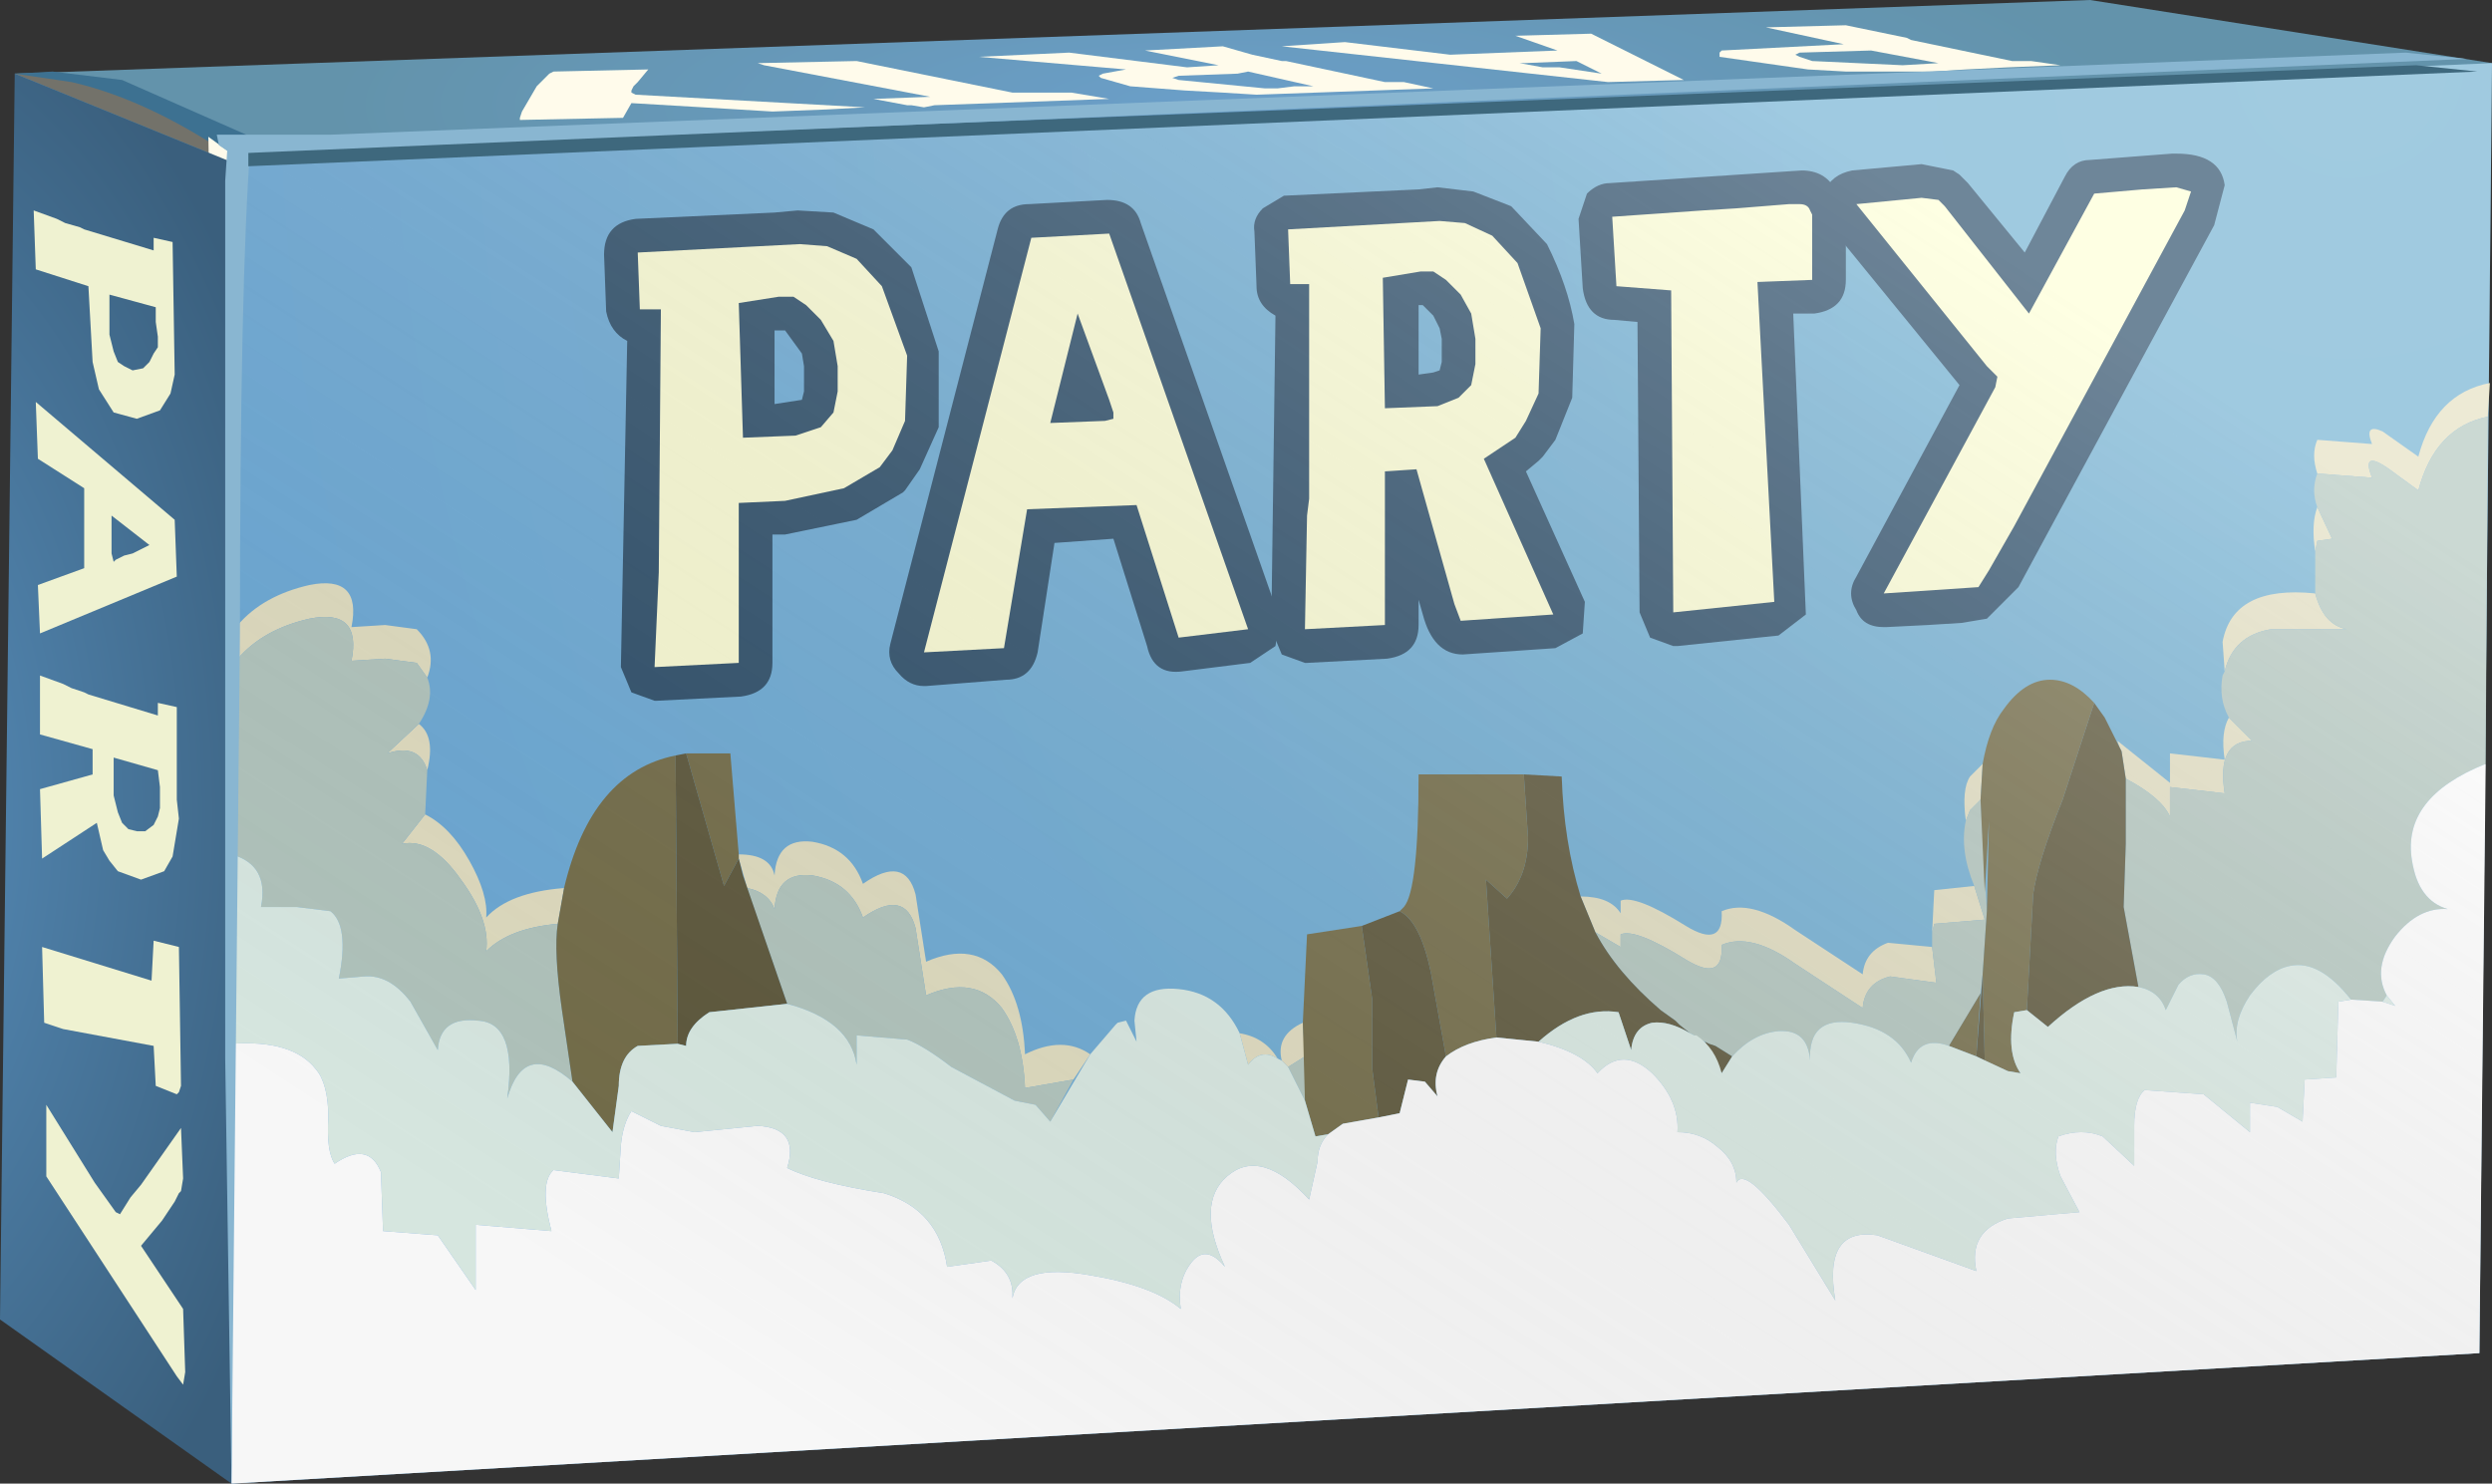 <?xml version="1.0" encoding="UTF-8" standalone="no"?>
<svg xmlns:xlink="http://www.w3.org/1999/xlink" height="35.25px" width="59.2px" xmlns="http://www.w3.org/2000/svg">
  <rect width="100%" height="100%" fill="#333333" stroke="none"/>
  <g transform="matrix(1.0, 0.0, 0.0, 1.0, 0.0, 0.0)">
    <use height="35.25" transform="matrix(1.0, 0.0, 0.0, 1.0, 0.0, 0.0)" width="59.2" xlink:href="#shape0"/>
  </g>
  <defs>
    <g id="shape0" transform="matrix(1.0, 0.0, 0.0, 1.0, 0.0, 0.0)">
      <path d="M56.2 3.75 L2.65 6.55 2.6 6.3 0.35 1.75 49.65 0.0 59.2 1.5 56.2 3.75" fill="url(#gradient0)" fill-rule="evenodd" stroke="none"/>
      <path d="M42.95 1.65 L40.85 1.35 40.85 1.25 40.9 1.2 43.8 1.05 41.95 0.65 43.85 0.6 45.3 0.9 45.4 0.95 47.8 1.45 48.25 1.45 48.95 1.55 47.7 1.6 46.7 1.65 45.9 1.7 43.85 1.7 42.95 1.65 M42.65 1.3 L42.75 1.35 43.05 1.45 45.2 1.55 46.05 1.5 44.45 1.2 42.75 1.25 42.65 1.3" fill="#fffbeb" fill-rule="evenodd" stroke="none"/>
      <path d="M31.95 1.0 L34.45 1.3 37.0 1.2 36.0 0.85 37.8 0.8 40.0 1.9 38.2 1.95 30.45 1.1 31.95 1.0 M36.2 1.5 L36.1 1.5 36.65 1.6 37.05 1.6 38.05 1.75 37.45 1.45 36.2 1.5" fill="#fffbeb" fill-rule="evenodd" stroke="none"/>
      <path d="M26.15 1.85 L26.1 1.8 26.2 1.75 26.75 1.65 23.25 1.35 25.4 1.25 28.2 1.6 28.95 1.55 27.2 1.2 29.05 1.1 29.75 1.3 30.45 1.45 30.55 1.45 32.9 1.95 33.35 1.95 34.05 2.1 29.85 2.25 29.05 2.2 28.15 2.15 26.85 2.05 26.15 1.85 M27.85 1.85 L28.0 1.9 30.05 2.1 30.35 2.1 30.75 2.05 31.2 2.05 29.65 1.7 29.4 1.75 28.0 1.8 27.85 1.85" fill="#fffbeb" fill-rule="evenodd" stroke="none"/>
      <path d="M25.45 2.2 L26.35 2.35 22.2 2.5 21.95 2.55 21.65 2.5 21.55 2.5 20.75 2.35 22.1 2.3 18.15 1.55 18.0 1.5 20.35 1.45 24.05 2.2 25.45 2.2" fill="#fffbeb" fill-rule="evenodd" stroke="none"/>
      <path d="M13.15 1.7 L15.4 1.65 15.15 1.95 15.05 2.05 15.0 2.15 15.0 2.2 15.1 2.25 20.55 2.55 19.65 2.6 18.35 2.65 16.7 2.55 15.0 2.45 14.8 2.8 12.35 2.85 12.35 2.8 12.4 2.65 12.75 2.05 13.05 1.75 13.15 1.7" fill="#fffbeb" fill-rule="evenodd" stroke="none"/>
      <path d="M5.5 3.85 L0.35 1.75 1.3 1.8 3.0 2.1 Q4.05 2.45 5.5 3.65 5.7 3.7 5.5 3.85" fill="#73726a" fill-rule="evenodd" stroke="none"/>
      <path d="M5.8 3.6 L5.4 3.65 Q3.45 2.35 1.7 1.95 L0.35 1.75 1.25 1.7 2.9 1.9 5.85 3.2 5.8 3.6" fill="#3d7191" fill-rule="evenodd" stroke="none"/>
      <path d="M5.5 3.65 L5.55 33.15 5.5 35.25 4.95 3.25 5.5 3.65" fill="#fffbeb" fill-rule="evenodd" stroke="none"/>
      <path d="M7.35 4.95 L10.4 27.0 5.5 35.25 0.0 31.35 0.35 1.75 5.5 3.85 7.35 4.95" fill="url(#gradient1)" fill-rule="evenodd" stroke="none"/>
      <path d="M3.65 5.65 L4.1 5.75 4.15 8.9 4.05 9.35 3.8 9.75 3.25 9.95 2.7 9.8 2.35 9.25 2.2 8.6 2.1 6.8 0.85 6.4 0.8 5.0 1.35 5.2 1.55 5.3 1.9 5.4 2.0 5.45 3.65 5.95 3.65 5.65 M2.7 8.35 L2.8 8.6 2.95 8.7 3.15 8.8 3.4 8.75 3.55 8.6 3.65 8.4 3.75 8.25 3.75 8.0 3.7 7.65 3.7 7.3 2.6 7.0 2.6 7.95 2.7 8.35" fill="#eff2d1" fill-rule="evenodd" stroke="none"/>
      <path d="M4.2 13.7 L0.95 15.05 0.9 13.9 2.0 13.5 2.0 11.6 0.9 10.9 0.85 9.55 4.15 12.35 4.2 13.7 M2.95 13.2 L3.15 13.15 3.55 12.95 2.65 12.25 2.65 13.15 2.7 13.35 2.75 13.3 2.95 13.2" fill="#eff2d1" fill-rule="evenodd" stroke="none"/>
      <path d="M2.7 18.0 L2.7 18.9 2.8 19.3 2.9 19.55 3.05 19.7 3.25 19.75 3.45 19.75 3.65 19.6 3.75 19.4 3.8 19.2 3.8 18.7 3.75 18.3 2.7 18.0 M4.2 16.8 L4.2 18.45 4.2 19.0 4.25 19.45 4.1 20.35 3.9 20.7 3.35 20.9 2.8 20.7 2.6 20.45 2.45 20.2 2.3 19.55 1.0 20.4 0.95 18.75 2.2 18.4 2.2 17.8 0.95 17.45 0.95 16.05 1.5 16.25 1.7 16.35 2.0 16.45 2.1 16.5 3.75 17.0 3.75 16.7 4.2 16.8" fill="#eff2d1" fill-rule="evenodd" stroke="none"/>
      <path d="M4.25 22.5 L4.3 25.8 4.25 25.95 4.2 26.0 3.7 25.8 3.65 24.85 1.5 24.45 1.05 24.3 1.0 22.5 3.6 23.3 3.65 22.35 4.25 22.5" fill="#eff2d1" fill-rule="evenodd" stroke="none"/>
      <path d="M4.3 28.3 L4.25 28.35 4.15 28.55 3.85 29.0 3.35 29.6 4.35 31.1 4.4 32.6 4.35 32.9 4.2 32.7 1.1 27.95 1.1 26.25 2.25 28.1 2.75 28.8 2.85 28.85 3.1 28.45 3.35 28.15 4.3 26.8 4.35 28.0 4.3 28.3" fill="#eff2d1" fill-rule="evenodd" stroke="none"/>
      <path d="M58.9 32.15 L5.5 35.25 5.5 3.85 59.2 1.5 58.9 32.15" fill="url(#gradient2)" fill-rule="evenodd" stroke="none"/>
      <path d="M47.05 19.0 L46.8 19.25 46.7 19.5 Q46.6 18.75 46.8 18.45 L47.1 18.15 47.05 19.0" fill="#e4e0c2" fill-rule="evenodd" stroke="none"/>
      <path d="M47.15 21.85 L45.95 21.95 45.9 22.15 45.95 21.15 46.9 21.05 47.15 21.85" fill="#e4e0c2" fill-rule="evenodd" stroke="none"/>
      <path d="M9.55 20.05 L10.1 19.35 Q10.7 19.65 11.15 20.45 11.6 21.25 11.55 21.8 12.1 21.2 13.4 21.1 L13.25 21.95 Q12.1 22.05 11.55 22.6 11.65 21.85 10.95 20.9 10.25 19.9 9.55 20.05" fill="#e4e0c2" fill-rule="evenodd" stroke="none"/>
      <path d="M42.65 22.1 L44.25 23.15 Q44.3 22.6 44.85 22.4 L45.9 22.5 46.0 23.35 44.9 23.2 Q44.3 23.35 44.25 23.95 L42.65 22.9 Q41.6 22.15 40.9 22.45 40.95 23.35 40.05 22.8 38.85 22.05 38.5 22.2 L38.5 22.5 37.9 22.15 37.55 21.3 Q38.25 21.3 38.5 21.7 L38.5 21.4 Q38.85 21.25 40.05 22.0 40.95 22.55 40.9 21.65 41.6 21.35 42.65 22.1" fill="#e4e0c2" fill-rule="evenodd" stroke="none"/>
      <path d="M30.35 25.15 Q29.95 24.9 29.65 25.3 L29.45 24.55 Q30.05 24.65 30.35 25.15" fill="#e4e0c2" fill-rule="evenodd" stroke="none"/>
      <path d="M17.75 21.1 L17.55 20.4 17.55 20.3 Q18.3 20.3 18.4 20.8 18.45 19.9 19.3 20.0 20.2 20.15 20.5 21.0 21.5 20.3 21.75 21.25 L22.0 22.85 Q23.15 22.35 23.8 23.15 24.3 23.85 24.35 25.05 25.25 24.6 25.9 25.05 L25.5 25.65 24.35 25.85 Q24.3 24.65 23.8 23.95 23.15 23.15 22.0 23.65 L21.75 22.05 Q21.5 21.1 20.5 21.8 20.2 20.95 19.3 20.8 18.45 20.7 18.4 21.6 18.25 21.2 17.75 21.1" fill="#e4e0c2" fill-rule="evenodd" stroke="none"/>
      <path d="M30.6 25.35 L30.45 25.2 Q30.3 24.6 30.95 24.3 L31.0 25.1 30.6 25.35" fill="#e4e0c2" fill-rule="evenodd" stroke="none"/>
      <path d="M56.6 10.25 L57.45 10.85 Q57.85 9.35 59.15 9.1 L59.1 9.9 Q57.85 10.15 57.45 11.65 L56.9 11.25 Q56.05 10.6 56.35 11.35 L55.05 11.25 Q54.9 10.8 55.05 10.45 L56.35 10.55 Q56.15 10.05 56.6 10.25" fill="#e4e0c2" fill-rule="evenodd" stroke="none"/>
      <path d="M55.75 14.95 L53.95 14.95 Q53.05 15.1 52.85 15.95 L52.8 15.25 Q53.05 13.9 55.0 14.1 55.2 14.85 55.75 14.95" fill="#e4e0c2" fill-rule="evenodd" stroke="none"/>
      <path d="M55.4 12.8 L55.05 12.85 55.0 13.1 Q54.9 12.45 55.05 12.05 L55.4 12.8" fill="#e4e0c2" fill-rule="evenodd" stroke="none"/>
      <path d="M50.5 18.5 L50.4 17.85 50.35 17.75 50.3 17.6 51.55 18.6 51.55 17.9 52.85 18.05 Q52.75 17.4 52.95 17.05 L53.5 17.6 Q52.65 17.6 52.85 18.85 L51.55 18.7 51.55 19.4 Q51.35 18.95 50.5 18.5" fill="#e4e0c2" fill-rule="evenodd" stroke="none"/>
      <path d="M9.2 17.9 L9.95 17.2 Q10.35 17.5 10.15 18.3 9.95 17.65 9.2 17.9" fill="#e4e0c2" fill-rule="evenodd" stroke="none"/>
      <path d="M5.5 14.95 L5.5 14.15 5.65 14.85 Q6.25 14.15 7.35 13.9 8.6 13.65 8.35 14.9 L9.15 14.85 9.9 14.95 Q10.4 15.45 10.15 16.1 L9.9 15.75 9.15 15.65 8.35 15.7 Q8.6 14.45 7.35 14.7 6.25 14.95 5.65 15.65 L5.5 14.95" fill="#e4e0c2" fill-rule="evenodd" stroke="none"/>
      <path d="M46.9 21.05 Q46.55 20.2 46.7 19.5 L46.8 19.25 47.05 19.0 47.2 21.65 47.1 23.15 47.05 23.6 46.3 24.85 Q45.6 24.6 45.4 25.25 45.05 24.45 44.0 24.3 42.95 24.15 43.0 25.2 42.95 24.45 42.25 24.5 41.65 24.55 41.15 25.1 L40.75 24.85 40.6 24.8 40.3 24.65 40.25 24.6 40.15 24.55 39.9 24.35 39.8 24.25 39.45 24.0 Q38.4 23.1 37.9 22.15 L38.5 22.5 38.5 22.2 Q38.85 22.05 40.05 22.8 40.95 23.35 40.9 22.45 41.6 22.15 42.65 22.9 L44.25 23.95 Q44.3 23.35 44.9 23.2 L46.0 23.35 45.9 22.5 45.9 22.15 45.95 21.95 47.15 21.85 46.9 21.05" fill="#b3c7bf" fill-rule="evenodd" stroke="none"/>
      <path d="M9.9 15.75 L10.15 16.1 Q10.35 16.6 9.95 17.2 L9.2 17.9 Q9.95 17.65 10.15 18.3 L10.1 19.35 9.55 20.05 Q10.25 19.9 10.95 20.9 11.65 21.85 11.55 22.6 12.1 22.05 13.25 21.95 13.15 22.6 13.35 24.0 L13.6 25.7 Q12.45 24.7 12.05 26.1 12.3 24.3 11.35 24.25 10.45 24.15 10.4 24.95 L9.75 23.8 Q9.25 23.15 8.65 23.2 L8.05 23.25 Q8.3 22.0 7.85 21.65 L7.05 21.55 6.2 21.55 Q6.4 20.55 5.5 20.3 L5.5 14.95 5.65 15.65 Q6.25 14.95 7.35 14.7 8.6 14.45 8.35 15.7 L9.15 15.65 9.9 15.75" fill="#b3c7bf" fill-rule="evenodd" stroke="none"/>
      <path d="M56.35 11.35 Q56.05 10.6 56.9 11.25 L57.45 11.65 Q57.85 10.15 59.1 9.9 L59.05 18.15 Q57.05 18.95 57.3 20.45 57.45 21.4 58.15 21.6 57.45 21.55 56.9 22.25 56.35 23.0 56.7 23.65 L56.6 23.8 55.85 23.75 Q55.1 22.8 54.4 22.95 53.9 23.05 53.45 23.65 53.05 24.25 53.15 24.75 L52.9 23.8 Q52.7 23.2 52.35 23.15 52.0 23.1 51.75 23.4 L51.45 24.0 Q51.3 23.55 50.8 23.45 L50.45 21.55 50.5 20.05 50.5 18.5 Q51.35 18.95 51.55 19.4 L51.55 18.7 52.85 18.85 Q52.65 17.6 53.5 17.6 L52.95 17.05 Q52.7 16.6 52.8 16.05 L52.85 15.95 Q53.05 15.1 53.95 14.95 L55.75 14.95 Q55.2 14.85 55.0 14.1 L55.0 13.1 55.05 12.85 55.4 12.8 55.05 12.05 Q54.9 11.65 55.05 11.25 L56.35 11.35" fill="#b3c7bf" fill-rule="evenodd" stroke="none"/>
      <path d="M20.35 25.3 Q20.2 24.25 18.7 23.85 L17.75 21.1 Q18.25 21.2 18.4 21.6 18.45 20.7 19.3 20.8 20.2 20.95 20.5 21.8 21.5 21.1 21.75 22.05 L22.0 23.65 Q23.15 23.15 23.8 23.95 24.3 24.65 24.35 25.85 L25.5 25.65 24.95 26.65 24.6 26.25 24.1 26.15 22.6 25.35 Q21.95 24.85 21.55 24.7 L20.35 24.6 20.35 25.3" fill="#b3c7bf" fill-rule="evenodd" stroke="none"/>
      <path d="M30.6 25.35 L31.0 25.1 31.0 26.15 30.6 25.35" fill="#b3c7bf" fill-rule="evenodd" stroke="none"/>
      <path d="M36.55 18.4 L36.2 18.4 36.3 19.9 Q36.3 20.8 35.8 21.35 L35.3 20.9 35.55 24.65 Q34.8 24.75 34.35 25.1 L34.0 23.15 Q33.75 21.9 33.25 21.65 L33.35 21.55 Q33.7 21.15 33.7 18.4 L36.55 18.4" fill="#736c47" fill-rule="evenodd" stroke="none"/>
      <path d="M17.2 21.05 L16.3 17.9 17.35 17.9 17.55 20.3 17.55 20.4 17.2 21.05" fill="#736c47" fill-rule="evenodd" stroke="none"/>
      <path d="M48.7 16.15 Q49.25 16.15 49.75 16.7 L49.0 19.0 Q48.4 20.5 48.3 21.25 L48.15 24.0 47.85 24.05 Q47.65 25.0 48.0 25.5 L47.7 25.45 47.15 25.2 47.1 23.15 47.2 21.65 47.25 19.5 47.15 21.2 47.05 19.0 47.1 18.15 Q47.25 17.3 47.6 16.85 48.1 16.15 48.7 16.15" fill="#736c47" fill-rule="evenodd" stroke="none"/>
      <path d="M13.4 21.1 Q14.05 18.35 16.05 17.95 L16.1 24.8 15.15 24.85 Q14.7 25.1 14.7 25.8 L14.55 26.9 13.6 25.7 13.35 24.0 Q13.15 22.6 13.25 21.95 L13.4 21.1" fill="#736c47" fill-rule="evenodd" stroke="none"/>
      <path d="M47.05 23.6 L46.95 25.1 46.3 24.85 47.05 23.6" fill="#736c47" fill-rule="evenodd" stroke="none"/>
      <path d="M31.0 26.15 L30.95 24.3 31.05 22.2 32.35 22.0 32.6 23.75 32.6 25.4 32.75 26.55 31.9 26.7 31.55 26.95 31.25 27.0 31.0 26.15" fill="#736c47" fill-rule="evenodd" stroke="none"/>
      <path d="M35.8 21.35 Q36.3 20.8 36.3 19.9 L36.2 18.4 37.1 18.45 Q37.15 20.0 37.55 21.3 L37.9 22.15 Q38.4 23.1 39.45 24.0 L39.8 24.25 39.9 24.35 40.15 24.55 Q39.65 24.25 39.25 24.3 38.8 24.4 38.75 24.95 L38.45 24.05 Q37.5 23.9 36.55 24.75 L35.55 24.65 35.3 20.9 35.8 21.35" fill="#5c5639" fill-rule="evenodd" stroke="none"/>
      <path d="M17.55 20.4 L17.65 20.8 18.7 23.85 16.85 24.05 Q16.3 24.4 16.3 24.85 L16.1 24.8 16.05 17.95 16.3 17.9 17.2 21.05 17.55 20.4" fill="#5c5639" fill-rule="evenodd" stroke="none"/>
      <path d="M33.25 21.65 Q33.75 21.9 34.0 23.15 L34.35 25.1 Q34.0 25.5 34.15 26.05 L33.85 25.7 33.45 25.65 33.25 26.45 32.75 26.55 32.6 25.4 32.6 23.75 32.35 22.0 33.25 21.65" fill="#5c5639" fill-rule="evenodd" stroke="none"/>
      <path d="M49.75 16.7 L50.0 17.05 50.4 17.85 50.5 18.5 50.5 20.05 50.45 21.55 50.8 23.45 Q49.85 23.3 48.65 24.4 L48.15 24.0 48.3 21.25 Q48.4 20.5 49.0 19.0 L49.75 16.7" fill="#5c5639" fill-rule="evenodd" stroke="none"/>
      <path d="M46.95 25.1 L47.1 23.15 47.15 25.2 46.95 25.1" fill="#5c5639" fill-rule="evenodd" stroke="none"/>
      <path d="M40.9 25.5 L40.5 24.75 40.6 24.8 40.75 24.85 41.15 25.1 40.9 25.5" fill="#5c5639" fill-rule="evenodd" stroke="none"/>
      <path d="M5.5 20.3 Q6.4 20.55 6.2 21.55 L7.05 21.55 7.85 21.65 Q8.3 22.0 8.05 23.25 L8.65 23.2 Q9.25 23.15 9.75 23.8 L10.4 24.95 Q10.45 24.15 11.35 24.25 12.3 24.3 12.05 26.1 12.45 24.7 13.6 25.7 L14.55 26.9 14.7 25.8 Q14.7 25.1 15.15 24.85 L16.1 24.8 16.3 24.85 Q16.3 24.4 16.85 24.05 L18.7 23.85 Q20.2 24.25 20.35 25.3 L20.35 24.6 21.55 24.7 Q21.95 24.85 22.6 25.35 L24.1 26.15 24.6 26.25 24.95 26.65 25.9 25.05 26.5 24.35 26.55 24.3 26.75 24.25 27.0 24.75 26.95 24.25 Q27.0 23.4 28.0 23.5 29.0 23.6 29.45 24.55 L29.65 25.3 Q29.95 24.9 30.35 25.15 L30.45 25.2 30.6 25.35 31.0 26.15 31.25 27.0 31.55 26.95 Q31.3 27.2 31.3 27.6 L31.1 28.5 Q29.95 27.25 29.15 27.95 28.4 28.6 29.1 30.1 28.65 29.55 28.3 30.0 27.95 30.45 28.05 31.1 27.4 30.55 25.9 30.3 24.2 30.0 24.05 30.85 24.1 30.25 23.55 29.95 L22.5 30.1 Q22.3 28.75 21.0 28.35 19.4 28.1 18.7 27.75 19.0 26.8 18.0 26.75 L16.5 26.9 15.7 26.75 15.0 26.4 Q14.8 26.7 14.75 27.2 L14.7 28.0 13.15 27.8 Q12.8 28.1 13.1 29.25 L11.3 29.1 11.3 30.65 10.4 29.35 9.1 29.25 9.05 27.85 Q8.75 27.1 7.95 27.65 7.75 27.35 7.8 26.55 7.8 25.75 7.5 25.4 6.95 24.7 5.5 24.8 L5.5 20.3" fill="#dcede6" fill-rule="evenodd" stroke="none"/>
      <path d="M56.7 23.65 L56.9 23.9 56.6 23.8 56.7 23.65" fill="#dcede6" fill-rule="evenodd" stroke="none"/>
      <path d="M43.0 25.2 Q42.95 24.15 44.0 24.3 45.05 24.45 45.4 25.25 45.6 24.6 46.3 24.85 L46.95 25.1 47.7 25.45 48.0 25.5 Q47.65 25.0 47.85 24.05 L48.15 24.0 48.65 24.4 Q49.85 23.3 50.8 23.45 51.3 23.55 51.45 24.0 L51.75 23.4 Q52.0 23.1 52.35 23.15 52.7 23.2 52.9 23.8 L53.15 24.75 Q53.05 24.25 53.45 23.65 53.9 23.05 54.4 22.95 55.1 22.8 55.85 23.75 L55.55 23.8 55.5 25.6 54.75 25.65 54.7 26.65 54.1 26.3 53.45 26.2 53.45 26.9 52.35 26.0 50.95 25.9 Q50.7 26.1 50.7 26.75 L50.7 27.7 49.95 27.0 Q49.45 26.8 48.9 27.0 48.75 27.4 48.95 27.95 L49.4 28.8 47.7 28.95 Q46.75 29.25 46.95 30.2 L44.6 29.35 Q43.3 29.15 43.6 30.9 L42.5 29.1 Q41.45 27.7 41.25 28.1 41.25 27.6 40.8 27.25 40.4 26.9 39.85 26.9 39.9 26.15 39.25 25.5 38.55 24.85 37.95 25.5 37.6 25.0 36.55 24.75 37.5 23.9 38.45 24.05 L38.75 24.95 Q38.8 24.4 39.25 24.3 39.65 24.25 40.15 24.55 L40.25 24.6 40.3 24.6 Q40.75 24.9 40.9 25.5 L41.15 25.1 Q41.65 24.55 42.25 24.5 42.95 24.45 43.0 25.2" fill="#dcede6" fill-rule="evenodd" stroke="none"/>
      <path d="M48.9 27.0 Q49.45 26.8 49.95 27.0 L50.7 27.7 50.7 26.75 Q50.7 26.1 50.95 25.9 L52.35 26.0 53.45 26.9 53.45 26.2 54.1 26.3 54.7 26.65 54.75 25.65 55.5 25.6 55.55 23.8 55.85 23.75 56.6 23.8 56.9 23.9 56.7 23.65 Q56.35 23.0 56.9 22.25 57.45 21.55 58.15 21.6 57.45 21.4 57.3 20.45 57.05 18.95 59.05 18.15 L58.9 32.15 5.5 35.25 5.5 24.8 Q6.95 24.7 7.5 25.4 7.8 25.75 7.8 26.55 7.75 27.35 7.95 27.65 8.75 27.1 9.05 27.85 L9.1 29.25 10.4 29.35 11.3 30.65 11.3 29.1 13.1 29.25 Q12.8 28.1 13.15 27.8 L14.7 28.0 14.75 27.2 Q14.8 26.7 15.0 26.4 L15.7 26.75 16.5 26.9 18.0 26.75 Q19.0 26.8 18.7 27.75 19.4 28.1 21.0 28.35 22.3 28.75 22.5 30.1 L23.55 29.95 Q24.1 30.25 24.05 30.85 24.2 30.0 25.9 30.3 27.4 30.55 28.05 31.1 27.95 30.45 28.3 30.0 28.65 29.55 29.1 30.1 28.4 28.6 29.15 27.95 29.95 27.25 31.1 28.5 L31.3 27.6 Q31.3 27.2 31.55 26.95 L31.9 26.7 32.75 26.55 33.25 26.45 33.45 25.65 33.85 25.7 34.15 26.05 Q34.0 25.5 34.35 25.1 34.8 24.75 35.55 24.65 L36.55 24.75 Q37.6 25.0 37.95 25.5 38.55 24.85 39.25 25.5 39.9 26.15 39.85 26.9 40.4 26.9 40.8 27.25 41.25 27.6 41.25 28.1 41.45 27.7 42.5 29.1 L43.6 30.9 Q43.3 29.15 44.6 29.35 L46.95 30.2 Q46.75 29.25 47.7 28.95 L49.4 28.8 48.95 27.95 Q48.75 27.4 48.9 27.0" fill="#ffffff" fill-rule="evenodd" stroke="none"/>
      <path d="M18.4 7.85 L18.4 9.6 19.05 9.5 19.1 9.3 19.1 8.7 19.05 8.4 18.65 7.85 18.4 7.85 M20.75 5.45 L21.65 6.35 22.3 8.35 22.3 10.15 21.85 11.15 21.5 11.65 21.45 11.7 20.35 12.35 18.65 12.7 18.35 12.7 18.35 15.75 Q18.35 16.45 17.6 16.55 L15.6 16.65 15.55 16.65 15.0 16.45 14.75 15.85 14.9 8.1 Q14.5 7.9 14.4 7.4 L14.35 6.05 Q14.35 5.3 15.1 5.2 L18.4 5.05 18.95 5.0 19.8 5.05 20.75 5.45 M16.25 6.75 L16.5 7.35 16.45 13.65 16.35 15.0 16.75 15.0 16.75 11.95 Q16.75 11.3 17.4 11.2 16.85 11.05 16.85 10.4 L16.75 7.2 16.95 6.7 16.55 6.7 16.2 6.75 16.25 6.75" fill="#2b4d69" fill-rule="evenodd" stroke="none"/>
      <path d="M21.95 16.3 Q21.6 16.3 21.35 16.0 21.05 15.7 21.15 15.3 L23.7 5.45 Q23.85 4.85 24.45 4.85 L26.3 4.75 Q26.95 4.75 27.1 5.3 L30.4 14.7 30.3 15.35 29.7 15.75 28.1 15.95 Q27.4 16.05 27.25 15.35 L26.45 12.8 25.05 12.9 24.65 15.5 Q24.5 16.15 23.9 16.15 L22.0 16.3 21.95 16.3 M25.0 6.95 Q25.15 6.65 25.55 6.65 L25.9 6.75 25.8 6.4 25.1 6.4 25.0 6.95 M24.95 10.85 Q24.55 10.85 24.3 10.5 L24.15 10.15 23.8 11.6 Q23.95 11.4 24.35 11.3 L27.0 11.2 27.55 11.35 27.15 10.35 26.3 10.8 25.7 10.85 24.95 10.85 M23.45 12.95 L23.0 14.6 23.15 14.6 23.45 12.95" fill="#2b4d69" fill-rule="evenodd" stroke="none"/>
      <path d="M35.9 4.9 L36.75 5.8 Q37.25 6.8 37.4 7.7 L37.35 9.45 36.95 10.45 36.65 10.85 36.55 10.95 36.25 11.2 37.65 14.3 37.6 15.05 36.95 15.4 34.75 15.55 Q34.05 15.55 33.8 14.6 L33.7 14.25 33.7 14.85 Q33.7 15.55 32.95 15.65 L31.05 15.75 31.0 15.75 30.45 15.55 30.2 14.95 30.3 7.5 Q29.85 7.25 29.85 6.8 L29.8 5.5 Q29.75 5.2 30.0 4.95 L30.5 4.65 33.7 4.5 34.15 4.45 35.0 4.55 35.9 4.9 M33.7 7.25 L33.7 8.9 34.05 8.85 34.2 8.8 34.25 8.6 34.25 8.05 34.2 7.8 34.05 7.5 33.8 7.25 33.7 7.25 M34.4 10.95 L35.25 13.9 35.7 13.9 34.5 11.2 Q34.3 10.8 34.65 10.35 L34.25 10.45 34.05 10.45 34.4 10.95 M31.9 6.75 L31.8 14.1 32.1 14.1 32.1 11.2 Q32.0 10.65 32.6 10.45 32.1 10.3 32.1 9.7 L32.05 6.65 32.2 6.15 31.9 6.15 31.65 6.2 31.9 6.75" fill="#2b4d69" fill-rule="evenodd" stroke="none"/>
      <path d="M43.6 4.5 L43.8 4.9 43.85 5.1 43.85 6.65 Q43.85 7.35 43.1 7.45 L42.6 7.45 42.9 14.6 42.25 15.1 39.85 15.35 39.75 15.35 39.2 15.15 38.95 14.55 38.9 7.65 38.35 7.6 Q37.7 7.6 37.6 6.85 L37.5 5.2 37.7 4.6 Q37.95 4.35 38.25 4.35 L42.8 4.05 Q43.35 4.05 43.6 4.5 M42.25 5.9 L42.25 5.7 39.15 5.9 39.2 6.05 39.8 6.1 Q40.5 6.2 40.5 6.9 L40.55 13.65 41.35 13.6 40.95 6.8 41.15 6.2 Q41.45 5.9 41.7 5.9 L42.25 5.9" fill="#2b4d69" fill-rule="evenodd" stroke="none"/>
      <path d="M50.85 5.3 L50.25 5.35 48.9 7.8 48.25 8.25 47.75 8.1 47.8 8.2 47.95 8.35 Q48.4 8.75 48.1 9.5 L47.85 10.15 46.15 13.25 46.5 13.25 46.6 13.15 50.6 5.7 50.85 5.3 M51.7 3.65 Q52.75 3.65 52.85 4.4 L52.6 5.35 47.95 13.95 47.2 14.7 46.6 14.8 45.8 14.85 44.8 14.9 44.75 14.9 Q44.25 14.9 44.1 14.5 43.85 14.1 44.1 13.7 L46.55 9.15 43.45 5.35 Q43.2 5.0 43.35 4.55 43.5 4.15 44.0 4.05 L45.65 3.9 46.4 4.05 46.55 4.15 46.75 4.35 48.1 6.0 49.05 4.2 Q49.25 3.8 49.65 3.8 L51.6 3.65 51.7 3.65" fill="#2b4d69" fill-rule="evenodd" stroke="none"/>
      <path d="M19.65 5.85 L20.35 6.15 20.95 6.8 21.55 8.45 21.5 10.0 21.2 10.7 20.9 11.1 20.05 11.6 18.65 11.9 17.55 11.95 17.55 15.75 15.55 15.85 15.65 13.6 15.7 7.35 15.2 7.35 15.15 6.0 19.0 5.8 19.65 5.85 M17.55 7.2 L17.65 10.4 18.9 10.35 19.5 10.15 19.8 9.8 19.9 9.3 19.9 8.7 19.8 8.1 19.5 7.6 19.15 7.25 18.85 7.05 18.5 7.05 17.55 7.2" fill="#feffd6" fill-rule="evenodd" stroke="none"/>
      <path d="M26.35 5.55 L29.65 14.95 28.0 15.15 27.0 12.0 24.4 12.1 23.85 15.4 21.95 15.5 24.5 5.65 26.35 5.55 M26.25 10.0 L26.45 9.95 26.45 9.8 26.35 9.5 25.6 7.45 24.95 10.05 26.25 10.0" fill="#feffd6" fill-rule="evenodd" stroke="none"/>
      <path d="M34.8 5.3 L35.45 5.6 36.05 6.25 36.6 7.8 36.55 9.35 36.25 10.0 36.0 10.4 35.25 10.9 36.9 14.6 34.7 14.75 34.55 14.35 33.65 11.15 32.9 11.2 32.9 14.85 31.0 14.95 31.05 12.25 31.1 11.85 31.1 6.75 30.65 6.75 30.6 5.45 34.2 5.25 34.8 5.3 M32.85 6.6 L32.9 9.7 34.15 9.65 34.65 9.45 34.95 9.15 35.05 8.65 35.05 8.05 34.95 7.45 34.7 7.0 34.35 6.65 34.05 6.45 33.75 6.45 32.85 6.6" fill="#feffd6" fill-rule="evenodd" stroke="none"/>
      <path d="M43.05 6.65 L41.75 6.7 42.15 14.3 39.75 14.55 39.7 6.9 38.4 6.8 38.3 5.15 40.45 5.0 41.25 4.95 42.5 4.85 42.75 4.85 Q42.95 4.85 43.0 5.0 L43.05 5.1 43.05 6.65" fill="#feffd6" fill-rule="evenodd" stroke="none"/>
      <path d="M51.9 5.0 L47.85 12.5 47.25 13.55 47.0 13.95 44.75 14.1 47.4 9.2 47.45 8.95 47.2 8.7 44.1 4.85 45.65 4.7 46.05 4.75 46.2 4.9 48.2 7.45 49.75 4.6 50.9 4.5 51.7 4.45 52.05 4.55 51.9 5.0" fill="#feffd6" fill-rule="evenodd" stroke="none"/>
      <path d="M58.9 32.15 L5.5 35.25 5.5 3.85 59.2 1.5 58.9 32.15" fill="url(#gradient3)" fill-rule="evenodd" stroke="none"/>
      <path d="M5.4 3.55 L5.95 3.45 Q5.7 6.65 5.7 15.05 L5.5 35.25 5.35 25.15 5.35 4.3 5.4 3.55" fill="#89b6d1" fill-rule="evenodd" stroke="none"/>
      <path d="M57.4 1.55 L58.85 1.7 5.9 3.95 5.9 3.55 8.1 3.5 57.4 1.55" fill="#3e687d" fill-rule="evenodd" stroke="none"/>
      <path d="M58.6 1.4 L5.5 3.65 5.2 3.45 5.15 3.2 7.85 3.2 57.15 1.25 58.6 1.4" fill="#89b6d1" fill-rule="evenodd" stroke="none"/>
    </g>
    <radialGradient cx="0" cy="0" gradientTransform="matrix(0.026, 0.0, 0.0, -0.006, 29.1, 2.5)" gradientUnits="userSpaceOnUse" id="gradient0" r="819.2" spreadMethod="pad">
      <stop offset="0.0" stop-color="#6b9fc9"/>
      <stop offset="1.0" stop-color="#6393ab"/>
    </radialGradient>
    <radialGradient cx="0" cy="0" gradientTransform="matrix(0.015, 0.0, 0.0, -0.026, -4.3, 19.3)" gradientUnits="userSpaceOnUse" id="gradient1" r="819.2" spreadMethod="pad">
      <stop offset="0.0" stop-color="#5a93c2"/>
      <stop offset="1.0" stop-color="#3a5f7d"/>
    </radialGradient>
    <radialGradient cx="0" cy="0" gradientTransform="matrix(-0.064, 0.048, 0.048, 0.064, 55.8, 1.5)" gradientUnits="userSpaceOnUse" id="gradient2" r="819.2" spreadMethod="pad">
      <stop offset="0.0" stop-color="#75b3d1"/>
      <stop offset="1.0" stop-color="#67a7db"/>
    </radialGradient>
    <linearGradient gradientTransform="matrix(-0.013, 0.02, 0.02, 0.013, 31.6, 18.85)" gradientUnits="userSpaceOnUse" id="gradient3" spreadMethod="pad" x1="-819.2" x2="819.2">
      <stop offset="0.0" stop-color="#ffffff" stop-opacity="0.318"/>
      <stop offset="1.0" stop-color="#525252" stop-opacity="0.047"/>
    </linearGradient>
  </defs>
</svg>
